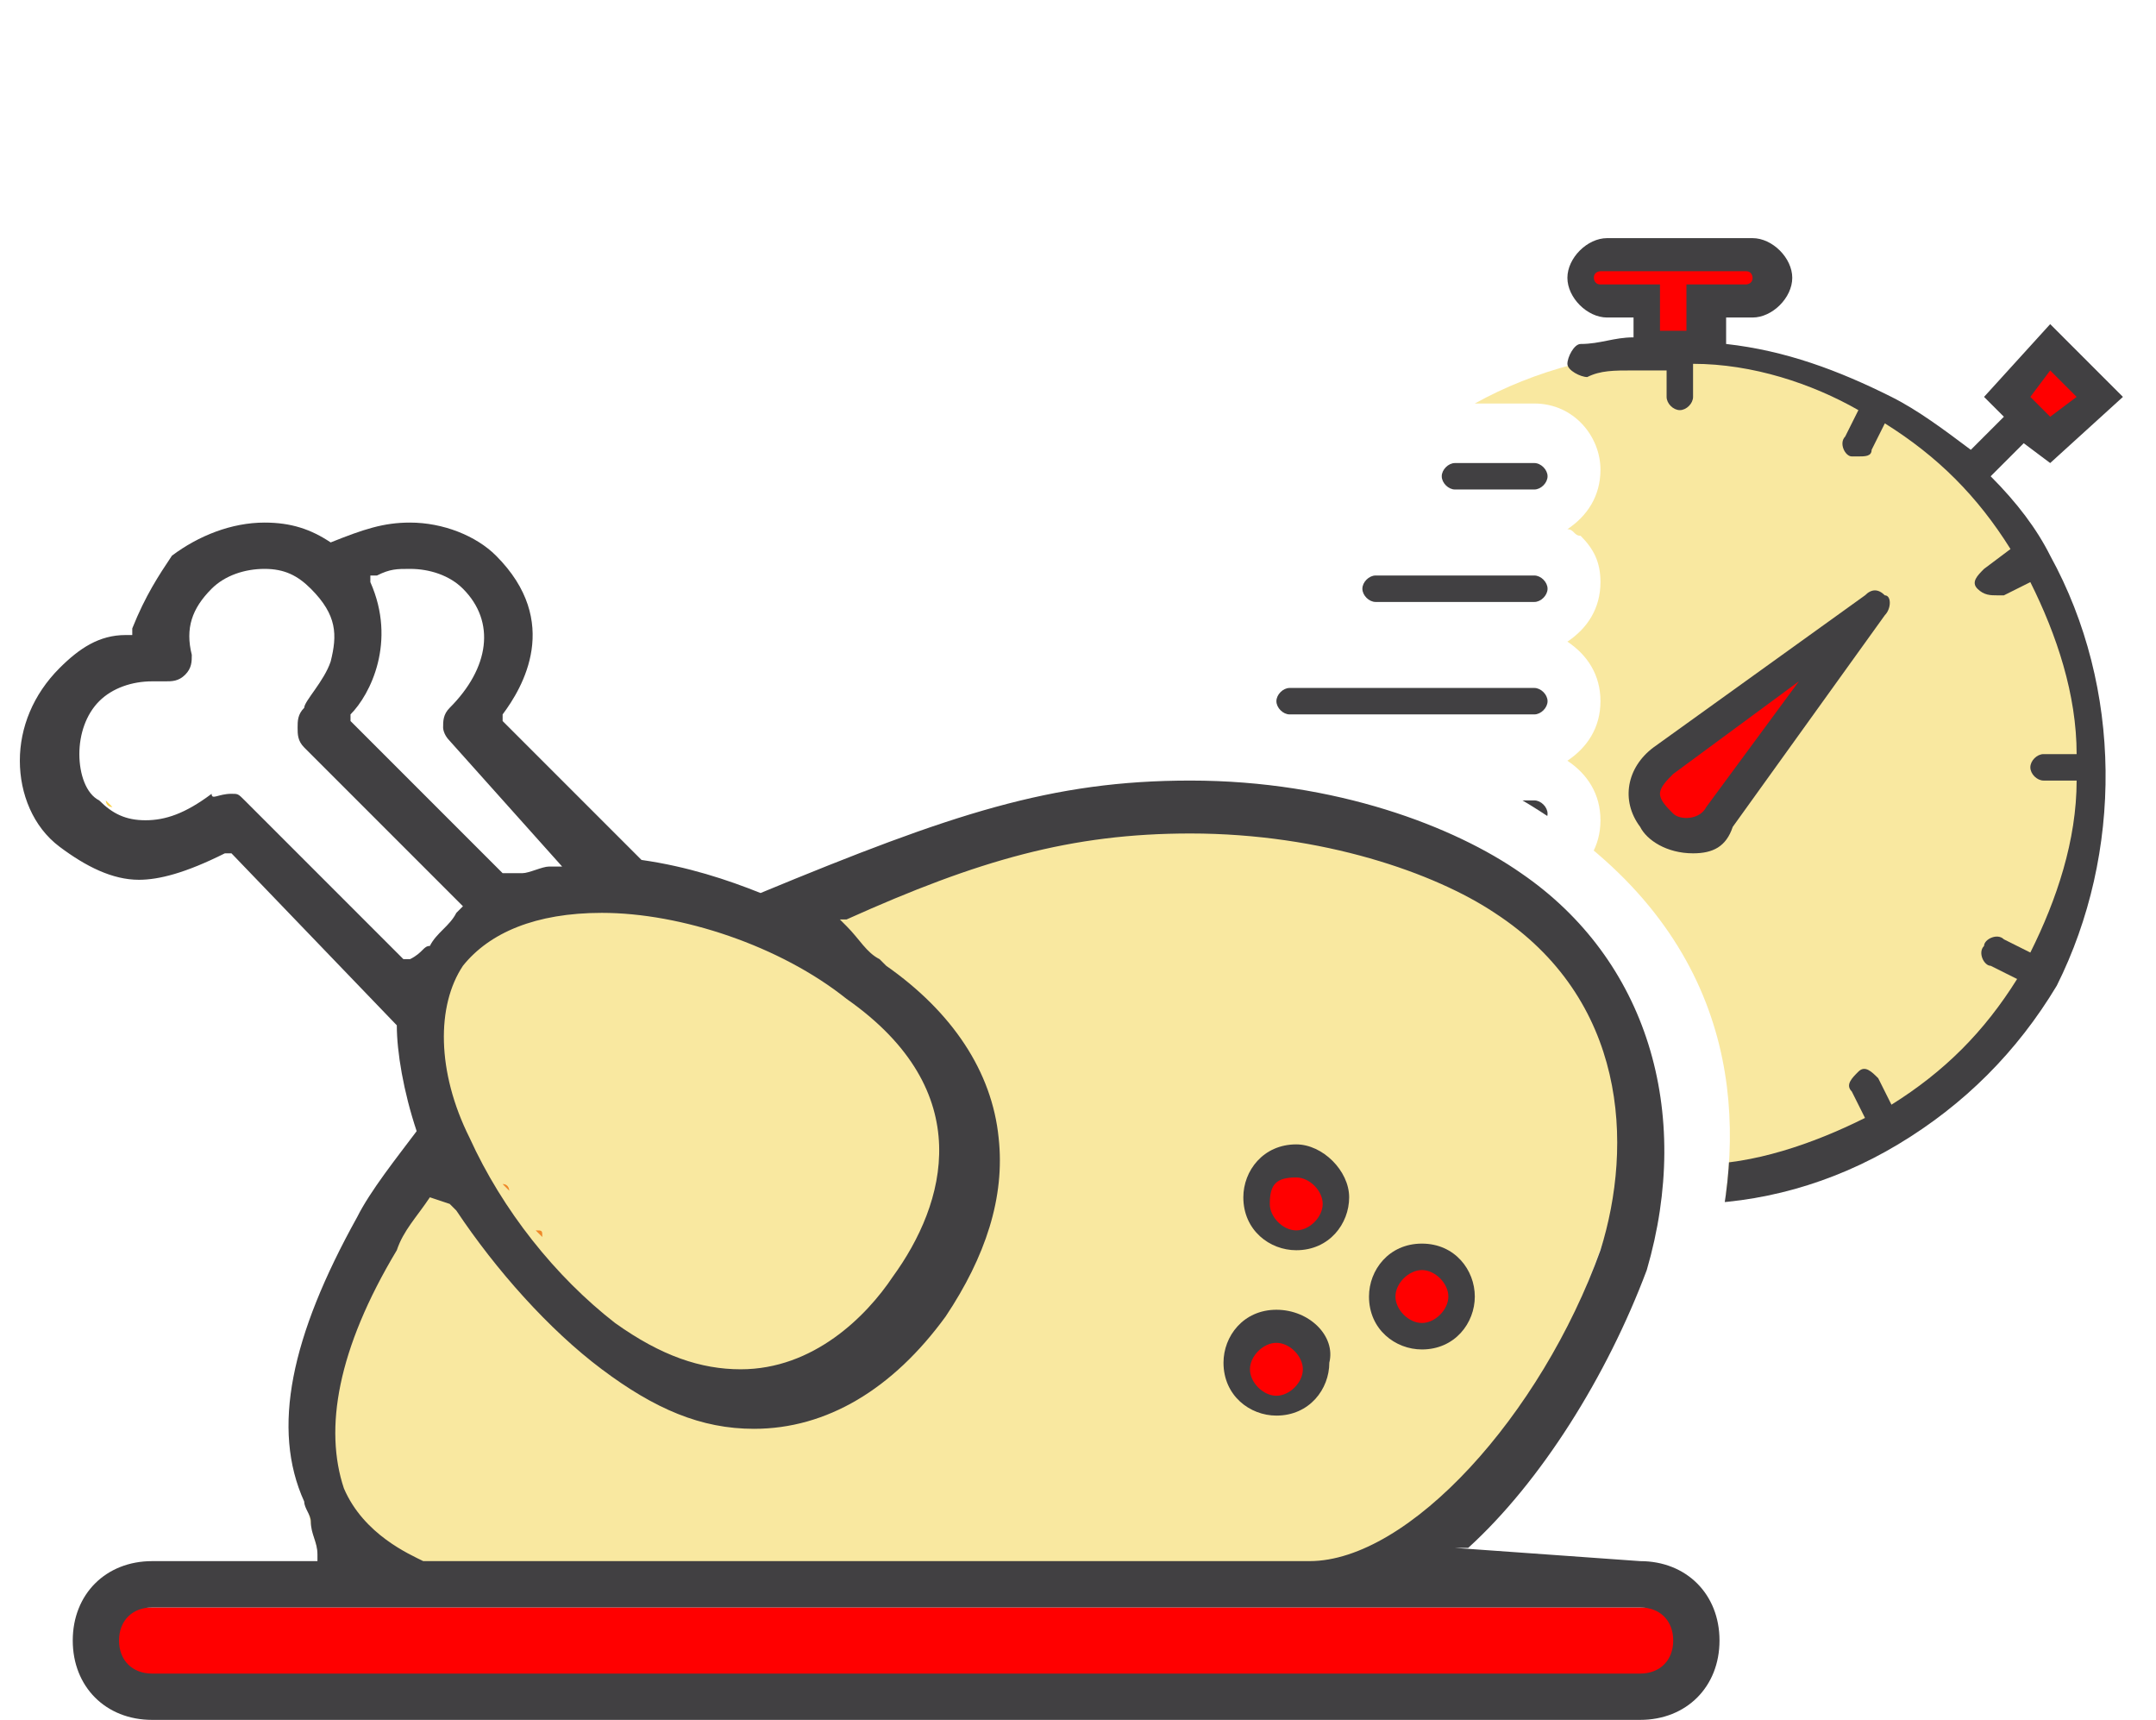 <?xml version="1.0" encoding="utf-8"?>
<!-- Generator: Adobe Illustrator 21.1.0, SVG Export Plug-In . SVG Version: 6.00 Build 0)  -->
<svg version="1.1" id="Layer_1" xmlns="http://www.w3.org/2000/svg" xmlns:xlink="http://www.w3.org/1999/xlink" x="0px" y="0px"
	 viewBox="0 0 32.6 26" style="enable-background:new 0 0 32.6 26;" xml:space="preserve">
<style type="text/css">
	.st0{fill:#F9E8A0;}
	.st1{fill:none;}
	.st2{fill:#414042;}
	.st3{fill:#FF0000;}
	.st4{fill:#CE593F;}
	.st5{fill:#EF8829;}
	.st6{clip-path:url(#SVGID_2_);}
	.st7{fill:#3F2D20;}
	.st8{fill:#F8E79F;}
	.st9{clip-path:url(#SVGID_4_);}
	.st10{clip-path:url(#SVGID_6_);}
	.st11{fill:#F7B239;}
	.st12{fill:#E09B2D;}
	.st13{fill:#9AD14B;}
	.st14{fill:#F95428;}
	.st15{fill:#E54728;}
	.st16{fill:#B27214;}
	.st17{fill:#F4DE3B;}
	.st18{fill:#90BC42;}
	.st19{fill:#FFFFFF;}
	.st20{clip-path:url(#SVGID_8_);fill:#FFFFFF;}
	.st21{clip-path:url(#SVGID_8_);fill:#333333;}
	.st22{fill:#CC722E;}
	.st23{fill:#B25719;}
	.st24{fill:#FFA91F;}
	.st25{fill:#8C5549;}
	.st26{opacity:0.15;}
	.st27{fill:#202020;}
	.st28{fill:#A4A4A5;}
	.st29{fill:#DCE0E2;}
	.st30{fill:#354251;}
	.st31{fill:#9DB6CA;}
	.st32{fill:#9ACFDF;}
	.st33{clip-path:url(#SVGID_10_);}
	.st34{clip-path:url(#SVGID_12_);}
	.st35{clip-path:url(#SVGID_14_);}
	.st36{fill:#FF7424;}
	.st37{fill:#FF4C1C;}
	.st38{fill:#DDA558;}
	.st39{fill:#D4F8F5;}
	.st40{opacity:0.1;fill:#54858D;enable-background:new    ;}
	.st41{fill:#FFD755;}
	.st42{fill:#FFF6C4;}
	.st43{fill:#6DA8D6;}
	.st44{fill:#FFDA44;}
	.st45{fill:#3FC378;}
	.st46{fill:#C9EEAE;}
	.st47{fill:#E21220;}
	.st48{fill:#FF505D;}
	.st49{fill:#FF7C80;}
	.st50{fill:#93298D;}
	.st51{fill:#FFF5CC;}
	.st52{fill:#0DD9DD;}
	.st53{fill:#02A6AA;}
	.st54{fill:#FDD44B;}
	.st55{fill:#84BD93;}
	.st56{clip-path:url(#SVGID_16_);fill:#EF8829;}
	.st57{clip-path:url(#SVGID_16_);fill:#3F2D20;}
	.st58{fill:none;stroke:#414042;stroke-width:0.75;stroke-miterlimit:10;}
	.st59{fill:#F6F6F6;}
	.st60{fill:#FF1D25;}
	.st61{fill:#FBB03B;}
	.st62{fill:#C7B299;}
	.st63{fill:#D2C1AD;}
	.st64{fill:#998675;}
	.st65{fill:#FF4A51;}
	.st66{fill:#B20209;}
	.st67{fill:#F0C891;}
	.st68{fill:none;stroke:#464646;stroke-width:16;stroke-linecap:round;stroke-linejoin:round;stroke-miterlimit:10;}
	.st69{clip-path:url(#SVGID_18_);}
	.st70{clip-path:url(#SVGID_20_);}
	.st71{clip-path:url(#SVGID_22_);}
	.st72{clip-path:url(#SVGID_24_);}
	.st73{clip-path:url(#SVGID_26_);}
	.st74{clip-path:url(#SVGID_28_);}
</style>
<g>
	<path class="st3" d="M25.1,24.3H1.8c-0.2,0-0.3,0.2-0.3,0.6c0,0.3,0.1,0.6,0.3,0.6h23.4c0.2,0,0.3-0.2,0.3-0.6
		C25.5,24.6,25.3,24.3,25.1,24.3L25.1,24.3z M25.1,24.3"/>
	<path class="st54" d="M4.9,9.4C4.9,9.4,4.9,9.5,4.9,9.4C4.9,9.5,4.9,9.4,4.9,9.4L4.9,9.4z M4.9,9.4"/>
	<path class="st54" d="M4.6,9c0,0,0.1,0.1,0.1,0.1C4.7,9.1,4.7,9.1,4.6,9L4.6,9z M4.6,9"/>
	<path class="st54" d="M4.8,9.3C4.8,9.3,4.8,9.4,4.8,9.3C4.8,9.4,4.8,9.3,4.8,9.3L4.8,9.3z M4.8,9.3"/>
	<path class="st54" d="M1.8,12.3C1.7,12.2,1.7,12.2,1.8,12.3C1.7,12.2,1.7,12.2,1.8,12.3L1.8,12.3z M1.8,12.3"/>
	<path class="st54" d="M4.7,9.2C4.8,9.2,4.8,9.2,4.7,9.2C4.8,9.2,4.8,9.2,4.7,9.2L4.7,9.2z M4.7,9.2"/>
	<path class="st54" d="M1.6,12.1c0,0,0.1,0.1,0.1,0.1C1.6,12.2,1.6,12.1,1.6,12.1L1.6,12.1z M1.6,12.1"/>
	<path class="st5" d="M7.5,17.6c0,0,0-0.1-0.1-0.1C7.5,17.6,7.5,17.6,7.5,17.6L7.5,17.6z M7.5,17.6"/>
	<path class="st5" d="M8.7,19.2c0.1,0.1,0.1,0.1,0.2,0.2C8.9,19.4,8.8,19.3,8.7,19.2L8.7,19.2z M8.7,19.2"/>
	<path class="st5" d="M13.1,15.4c0.1,0.1,0.1,0.1,0.2,0.2C13.2,15.5,13.2,15.5,13.1,15.4L13.1,15.4z M13.1,15.4"/>
	<path class="st5" d="M12.8,15.2c0.1,0.1,0.2,0.1,0.2,0.2C13,15.3,12.9,15.2,12.8,15.2L12.8,15.2z M12.8,15.2"/>
	<path class="st5" d="M13.5,15.8c-0.1-0.1-0.1-0.1-0.2-0.2C13.4,15.7,13.5,15.7,13.5,15.8L13.5,15.8z M13.5,15.8"/>
	<path class="st5" d="M13.5,15.8c0.1,0.1,0.1,0.1,0.2,0.2C13.6,15.9,13.6,15.9,13.5,15.8L13.5,15.8z M13.5,15.8"/>
	<path class="st5" d="M8.5,19c0,0-0.1-0.1-0.1-0.1C8.4,18.9,8.5,19,8.5,19L8.5,19z M8.5,19"/>
	<path class="st0" d="M13.6,15.6c-0.1,0-0.1-0.3-0.1-0.3c-1.1-0.8-2.7-1.8-4.1-1.8c-1,0-2.2,0.4-2.6,0.9C6.4,15,6.5,16.7,7,17.9
		c0.3,0.6,1.2,1,1.6,1.6c0.1,0.1,0.3,0.2,0.4,0.4c0.7,0.5,1.4,1.3,2,1.3c1.1,0,2.5-0.9,3-1.5C14.7,18.6,14.6,16.8,13.6,15.6
		L13.6,15.6z M13.6,15.6"/>
	<path class="st5" d="M8,18.4c0,0-0.1-0.1-0.1-0.1C7.9,18.3,7.9,18.3,8,18.4L8,18.4z M8,18.4"/>
	<path class="st5" d="M7.7,18c0,0-0.1-0.1-0.1-0.1C7.7,17.9,7.7,18,7.7,18L7.7,18z M7.7,18"/>
	<path class="st5" d="M8.2,18.7c0,0-0.1-0.1-0.1-0.1C8.2,18.6,8.2,18.6,8.2,18.7L8.2,18.7z M8.2,18.7"/>
	<path class="st5" d="M5.5,22.7C5.5,22.7,5.5,22.6,5.5,22.7C5.5,22.6,5.5,22.7,5.5,22.7L5.5,22.7z M5.5,22.7"/>
	<path class="st5" d="M23.2,14.5c0,0-0.1-0.1-0.1-0.1C23.1,14.4,23.2,14.5,23.2,14.5L23.2,14.5z M23.2,14.5"/>
	<path class="st5" d="M22.8,14.1C22.9,14.2,22.9,14.2,22.8,14.1C22.9,14.2,22.9,14.2,22.8,14.1L22.8,14.1z M22.8,14.1"/>
	<path class="st5" d="M5.6,22.9C5.6,22.9,5.6,22.8,5.6,22.9C5.6,22.8,5.6,22.9,5.6,22.9L5.6,22.9z M5.6,22.9"/>
	<path class="st5" d="M23.3,14.6c0,0,0.1,0.1,0.1,0.1C23.4,14.7,23.4,14.7,23.3,14.6L23.3,14.6z M23.3,14.6"/>
	<path class="st5" d="M5.9,23.2C5.9,23.2,5.9,23.1,5.9,23.2C5.9,23.1,5.9,23.2,5.9,23.2L5.9,23.2z M5.9,23.2"/>
	<path class="st5" d="M13.6,14.4c-0.1,0-0.1-0.1-0.2-0.1C13.5,14.4,13.6,14.4,13.6,14.4L13.6,14.4z M13.6,14.4"/>
	<path class="st5" d="M7,18.8c0,0-0.1-0.1-0.1-0.1C6.9,18.7,6.9,18.7,7,18.8L7,18.8z M7,18.8"/>
	<path class="st0" d="M23.7,14c-0.1-0.1-0.2-0.1-0.3-0.2c-0.9-0.7-2.8-1.4-4.9-1.4c-1.9,0-4.3,0.6-6.4,1.5c0.9,0.8,2.5,1.7,2.6,2.7
		c0.1,1.1-0.2,2.2-0.9,3.3c-0.9,1.4-2,1.2-3.2,1.2c-0.9,0-1.1-0.6-1.9-1.3c-0.7-0.5-1.5-1.5-2.1-2.3c0,0-0.7,0.5-0.7,0.5
		c-0.1,0.2-0.5,1.3-0.6,1.5c-0.9,1.7-0.8,3.2-0.4,4.2c0,0.1,0.1,0.1,0.1,0.1C5.1,24,5.2,24,5.3,24h14.4c1.6,0,3.6-2.4,4.6-5.4
		C24.7,17.2,24.7,15.4,23.7,14L23.7,14z M22,20.3"/>
	<path class="st5" d="M5.8,23C5.8,23,5.8,23,5.8,23C5.8,23,5.8,23,5.8,23L5.8,23z M5.8,23"/>
	<path class="st5" d="M6.1,23.3C6.1,23.3,6.1,23.3,6.1,23.3C6.1,23.3,6.1,23.3,6.1,23.3L6.1,23.3z M6.1,23.3"/>
	<g>
		<path class="st2" d="M2.3,26c-0.7,0-1.2-0.5-1.2-1.2c0-0.7,0.5-1.2,1.2-1.2h2.5l0-0.1c0-0.2-0.1-0.3-0.1-0.5
			c0-0.1-0.1-0.2-0.1-0.3c-0.5-1.1-0.2-2.5,0.8-4.3c0.2-0.4,0.6-0.9,0.9-1.3C6.1,16.5,6,15.9,6,15.5l-2.5-2.6l-0.1,0
			c-0.6,0.3-1,0.4-1.3,0.4c-0.4,0-0.8-0.2-1.2-0.5c-0.4-0.3-0.6-0.8-0.6-1.3c0-0.5,0.2-1,0.6-1.4c0.3-0.3,0.6-0.5,1-0.5l0.1,0l0-0.1
			C2.2,9,2.4,8.7,2.6,8.4C3,8.1,3.5,7.9,4,7.9c0.4,0,0.7,0.1,1,0.3l0,0l0,0C5.5,8,5.8,7.9,6.2,7.9c0.5,0,1,0.2,1.3,0.5
			c1,1,0.4,2,0.1,2.4l0,0.1L9.7,13c0.7,0.1,1.3,0.3,1.8,0.5c2.9-1.2,4.4-1.7,6.5-1.7c2.2,0,4,0.7,5,1.4c1.9,1.3,2.6,3.6,1.9,6
			c-0.6,1.6-1.6,3.2-2.7,4.2L22,23.4l2.8,0.2c0.7,0,1.2,0.5,1.2,1.2c0,0.7-0.5,1.2-1.2,1.2H2.3z M2.3,24.3c-0.3,0-0.5,0.2-0.5,0.5
			c0,0.3,0.2,0.5,0.5,0.5h22.5c0.3,0,0.5-0.2,0.5-0.5c0-0.3-0.2-0.5-0.5-0.5H2.3z M6.5,18.1L6.5,18.1c-0.2,0.3-0.4,0.5-0.5,0.8
			c-0.9,1.5-1.1,2.7-0.8,3.6c0.3,0.7,1,1,1.2,1.1l13.4,0c1.5,0,3.5-2.2,4.4-4.7c0.5-1.6,0.4-3.8-1.6-5.1c-0.9-0.6-2.6-1.2-4.6-1.2
			c-1.8,0-3.2,0.4-5.2,1.3l-0.1,0l0.1,0.1c0.2,0.2,0.3,0.4,0.5,0.5l0.1,0.1c1,0.7,1.6,1.6,1.7,2.6c0.1,0.9-0.2,1.8-0.8,2.7
			c-0.8,1.1-1.8,1.7-2.9,1.7c-0.8,0-1.5-0.3-2.3-0.9c-0.8-0.6-1.6-1.5-2.2-2.4l0,0l-0.1-0.1L6.5,18.1L6.5,18.1z M9.1,13.8
			c-1,0-1.7,0.3-2.1,0.8c-0.4,0.6-0.4,1.6,0.1,2.6c0.5,1.1,1.3,2.1,2.2,2.8c0.7,0.5,1.3,0.7,1.9,0.7c1.1,0,1.9-0.8,2.3-1.4
			c0.8-1.1,1.3-2.8-0.7-4.2C11.8,14.3,10.3,13.8,9.1,13.8z M3.5,12c0.1,0,0.1,0,0.2,0.1l2.4,2.4l0.1,0c0.2-0.1,0.2-0.2,0.3-0.2
			c0.1-0.2,0.3-0.3,0.4-0.5l0.1-0.1l-2.4-2.4c-0.1-0.1-0.1-0.2-0.1-0.3c0-0.1,0-0.2,0.1-0.3C4.6,10.6,4.9,10.3,5,10
			c0.1-0.4,0.1-0.7-0.3-1.1C4.5,8.7,4.3,8.6,4,8.6c-0.3,0-0.6,0.1-0.8,0.3c-0.3,0.3-0.4,0.6-0.3,1c0,0.1,0,0.2-0.1,0.3
			c-0.1,0.1-0.2,0.1-0.3,0.1c-0.1,0-0.2,0-0.2,0c-0.3,0-0.6,0.1-0.8,0.3c-0.2,0.2-0.3,0.5-0.3,0.8c0,0.3,0.1,0.6,0.3,0.7
			c0.2,0.2,0.4,0.3,0.7,0.3c0.3,0,0.6-0.1,1-0.4C3.2,12.1,3.3,12,3.5,12z M6.2,8.6c-0.2,0-0.3,0-0.5,0.1l-0.1,0l0,0.1
			c0.4,0.9,0,1.7-0.3,2l0,0.1l2.3,2.3l0.3,0c0.1,0,0.3-0.1,0.4-0.1l0.2,0l-1.7-1.9C6.7,11.1,6.7,11,6.7,11c0-0.1,0-0.2,0.1-0.3
			C7.4,10.1,7.5,9.4,7,8.9C6.8,8.7,6.5,8.6,6.2,8.6L6.2,8.6z"/>
	</g>
	<g>
		<path class="st2" d="M19.3,19.8c-0.5,0-0.8,0.4-0.8,0.8c0,0.5,0.4,0.8,0.8,0.8c0.5,0,0.8-0.4,0.8-0.8
			C20.2,20.2,19.8,19.8,19.3,19.8z"/>
		<path class="st3" d="M19.3,20.3c0.2,0,0.4,0.2,0.4,0.4c0,0.2-0.2,0.4-0.4,0.4c-0.2,0-0.4-0.2-0.4-0.4
			C18.9,20.5,19.1,20.3,19.3,20.3z"/>
	</g>
	<g>
		<path class="st2" d="M19.6,17.3c-0.5,0-0.8,0.4-0.8,0.8c0,0.5,0.4,0.8,0.8,0.8c0.5,0,0.8-0.4,0.8-0.8C20.4,17.7,20,17.3,19.6,17.3
			z"/>
		<path class="st3" d="M19.6,17.8c0.2,0,0.4,0.2,0.4,0.4c0,0.2-0.2,0.4-0.4,0.4c-0.2,0-0.4-0.2-0.4-0.4
			C19.2,17.9,19.3,17.8,19.6,17.8z"/>
	</g>
	<g>
		<path class="st2" d="M21.5,18.8c-0.5,0-0.8,0.4-0.8,0.8c0,0.5,0.4,0.8,0.8,0.8c0.5,0,0.8-0.4,0.8-0.8C22.3,19.2,22,18.8,21.5,18.8
			z"/>
		<path class="st3" d="M21.5,19.2c0.2,0,0.4,0.2,0.4,0.4c0,0.2-0.2,0.4-0.4,0.4c-0.2,0-0.4-0.2-0.4-0.4
			C21.1,19.4,21.3,19.2,21.5,19.2z"/>
	</g>
</g>
<g>
	<defs>
		<path id="SVGID_19_" d="M24.9,21.4c0,0,4.6-7.1-3.8-10.2c-1.8-0.5-4.2-0.5-4.2-0.5V3.4h15.8v18h-8"/>
	</defs>
	<clipPath id="SVGID_2_">
		<use xlink:href="#SVGID_19_"  style="overflow:visible;"/>
	</clipPath>
	<g class="st6">
		<g>
			<path class="st0" d="M25.4,5.3c-1.1,0-2.2,0.3-3.1,0.8h0.9c0.6,0,1,0.5,1,1c0,0.4-0.2,0.7-0.5,0.9c0.1,0,0.1,0.1,0.2,0.1
				c0.2,0.2,0.3,0.4,0.3,0.7c0,0.4-0.2,0.7-0.5,0.9c0.3,0.2,0.5,0.5,0.5,0.9c0,0.4-0.2,0.7-0.5,0.9c0.3,0.2,0.5,0.5,0.5,0.9
				c0,0.4-0.2,0.7-0.5,0.9c0.1,0,0.1,0.1,0.2,0.2c0.2,0.2,0.3,0.4,0.3,0.7c0,0.4-0.2,0.7-0.5,0.9c0.3,0.2,0.5,0.5,0.5,0.9
				c0,0.6-0.5,1-1,1h-1.4c1,0.7,2.2,1.1,3.5,1.1c3.5,0,6.3-2.8,6.3-6.3S28.8,5.3,25.4,5.3z"/>
			<g>
				<polygon class="st3" points="26.7,3.9 24,3.9 24,4.5 24.8,4.5 24.8,5.3 25.9,5.3 25.9,4.5 26.7,4.5 				"/>
				
					<rect x="30.6" y="5.6" transform="matrix(0.707 -0.707 0.707 0.707 4.849 23.696)" class="st3" width="0.9" height="0.8"/>
				<path class="st3" d="M24.9,12c0,0-0.1-0.2,0.2-0.6c0.3-0.3,2.8-2,2.8-2l-2.2,3.1C25.8,12.6,25.1,12.7,24.9,12z"/>
			</g>
			<g>
				<path class="st2" d="M25.6,12.9c0.3,0,0.5-0.1,0.6-0.4l2.3-3.2c0.1-0.1,0.1-0.3,0-0.3c-0.1-0.1-0.2-0.1-0.3,0L25,11.3
					c-0.4,0.3-0.5,0.8-0.2,1.2C24.9,12.7,25.2,12.9,25.6,12.9L25.6,12.9z M25.1,12c0-0.1,0.1-0.2,0.2-0.3l1.9-1.4l-1.4,1.9
					c-0.1,0.2-0.4,0.2-0.5,0.1C25.2,12.2,25.1,12.1,25.1,12L25.1,12z"/>
				<path class="st2" d="M31,8.4L31,8.4L31,8.4c-0.2-0.4-0.5-0.8-0.9-1.2l0.5-0.5L31,7L32.1,6L31,4.9L30,6l0.3,0.3l-0.5,0.5
					C29.4,6.5,29,6.2,28.6,6l0,0l0,0c-0.8-0.4-1.6-0.7-2.5-0.8V4.8h0.4c0.3,0,0.6-0.3,0.6-0.6s-0.3-0.6-0.6-0.6h-2.2
					c-0.3,0-0.6,0.3-0.6,0.6s0.3,0.6,0.6,0.6h0.4v0.3c-0.3,0-0.5,0.1-0.8,0.1c-0.1,0-0.2,0.2-0.2,0.3c0,0.1,0.2,0.2,0.3,0.2
					c0.2-0.1,0.4-0.1,0.7-0.1h0.3h0.2v0.4c0,0.1,0.1,0.2,0.2,0.2c0.1,0,0.2-0.1,0.2-0.2V5.5c0.9,0,1.8,0.3,2.5,0.7l-0.2,0.4
					c-0.1,0.1,0,0.3,0.1,0.3c0,0,0.1,0,0.1,0c0.1,0,0.2,0,0.2-0.1l0.2-0.4c0.8,0.5,1.4,1.1,1.9,1.9L30,8.6c-0.1,0.1-0.2,0.2-0.1,0.3
					C30,9,30.1,9,30.2,9c0,0,0.1,0,0.1,0l0.4-0.2c0.4,0.8,0.7,1.7,0.7,2.6h-0.5c-0.1,0-0.2,0.1-0.2,0.2c0,0.1,0.1,0.2,0.2,0.2h0h0.5
					c0,0.9-0.3,1.8-0.7,2.6l-0.4-0.2c-0.1-0.1-0.3,0-0.3,0.1c-0.1,0.1,0,0.3,0.1,0.3l0,0l0.4,0.2c-0.5,0.8-1.1,1.4-1.9,1.9l-0.2-0.4
					c-0.1-0.1-0.2-0.2-0.3-0.1s-0.2,0.2-0.1,0.3l0.2,0.4c-0.8,0.4-1.7,0.7-2.5,0.7v-0.5c0-0.1-0.1-0.2-0.2-0.2s-0.2,0.1-0.2,0.2v0
					v0.5c-0.4,0-0.8-0.1-1.2-0.1c-0.1,0-0.3,0.1-0.3,0.2c0,0.1,0.1,0.3,0.2,0.3c0.5,0.1,1,0.2,1.5,0.2h0c1.1,0,2.2-0.3,3.2-0.9l0,0
					l0,0c1-0.6,1.8-1.4,2.4-2.4l0,0l0,0C32.1,12.9,32.1,10.4,31,8.4L31,8.4z M31,5.6L31.4,6L31,6.3L30.7,6L31,5.6z M25.1,5.1V4.3
					h-0.9c-0.1,0-0.1-0.1-0.1-0.1c0-0.1,0.1-0.1,0.1-0.1h2.2c0.1,0,0.1,0.1,0.1,0.1c0,0.1-0.1,0.1-0.1,0.1h-0.9v0.7H25.1L25.1,5.1z
					 M23.2,7H22c-0.1,0-0.2,0.1-0.2,0.2c0,0.1,0.1,0.2,0.2,0.2h1.2c0.1,0,0.2-0.1,0.2-0.2C23.4,7.1,23.3,7,23.2,7z M23.2,8.7h-2.4
					c-0.1,0-0.2,0.1-0.2,0.2c0,0.1,0.1,0.2,0.2,0.2h0h2.4c0.1,0,0.2-0.1,0.2-0.2C23.4,8.8,23.3,8.7,23.2,8.7
					C23.2,8.7,23.2,8.7,23.2,8.7z M23.2,10.4h-3.7c-0.1,0-0.2,0.1-0.2,0.2s0.1,0.2,0.2,0.2h3.7c0.1,0,0.2-0.1,0.2-0.2
					S23.3,10.4,23.2,10.4z M23.2,12.1h-4.6c-0.1,0-0.2,0.1-0.2,0.2s0.1,0.2,0.2,0.2h4.6c0.1,0,0.2-0.1,0.2-0.2S23.3,12.1,23.2,12.1z
					 M23.2,13.8H20c-0.1,0-0.2,0.1-0.2,0.2c0,0.1,0.1,0.2,0.2,0.2c0,0,0,0,0,0h3.2c0.1,0,0.2-0.1,0.2-0.2
					C23.4,13.9,23.3,13.8,23.2,13.8C23.2,13.8,23.2,13.8,23.2,13.8z M23.2,15.5h-1.7c-0.1,0-0.2,0.1-0.2,0.2s0.1,0.2,0.2,0.2h1.7
					c0.1,0,0.2-0.1,0.2-0.2S23.3,15.5,23.2,15.5z"/>
			</g>
		</g>
	</g>
</g>
</svg>
